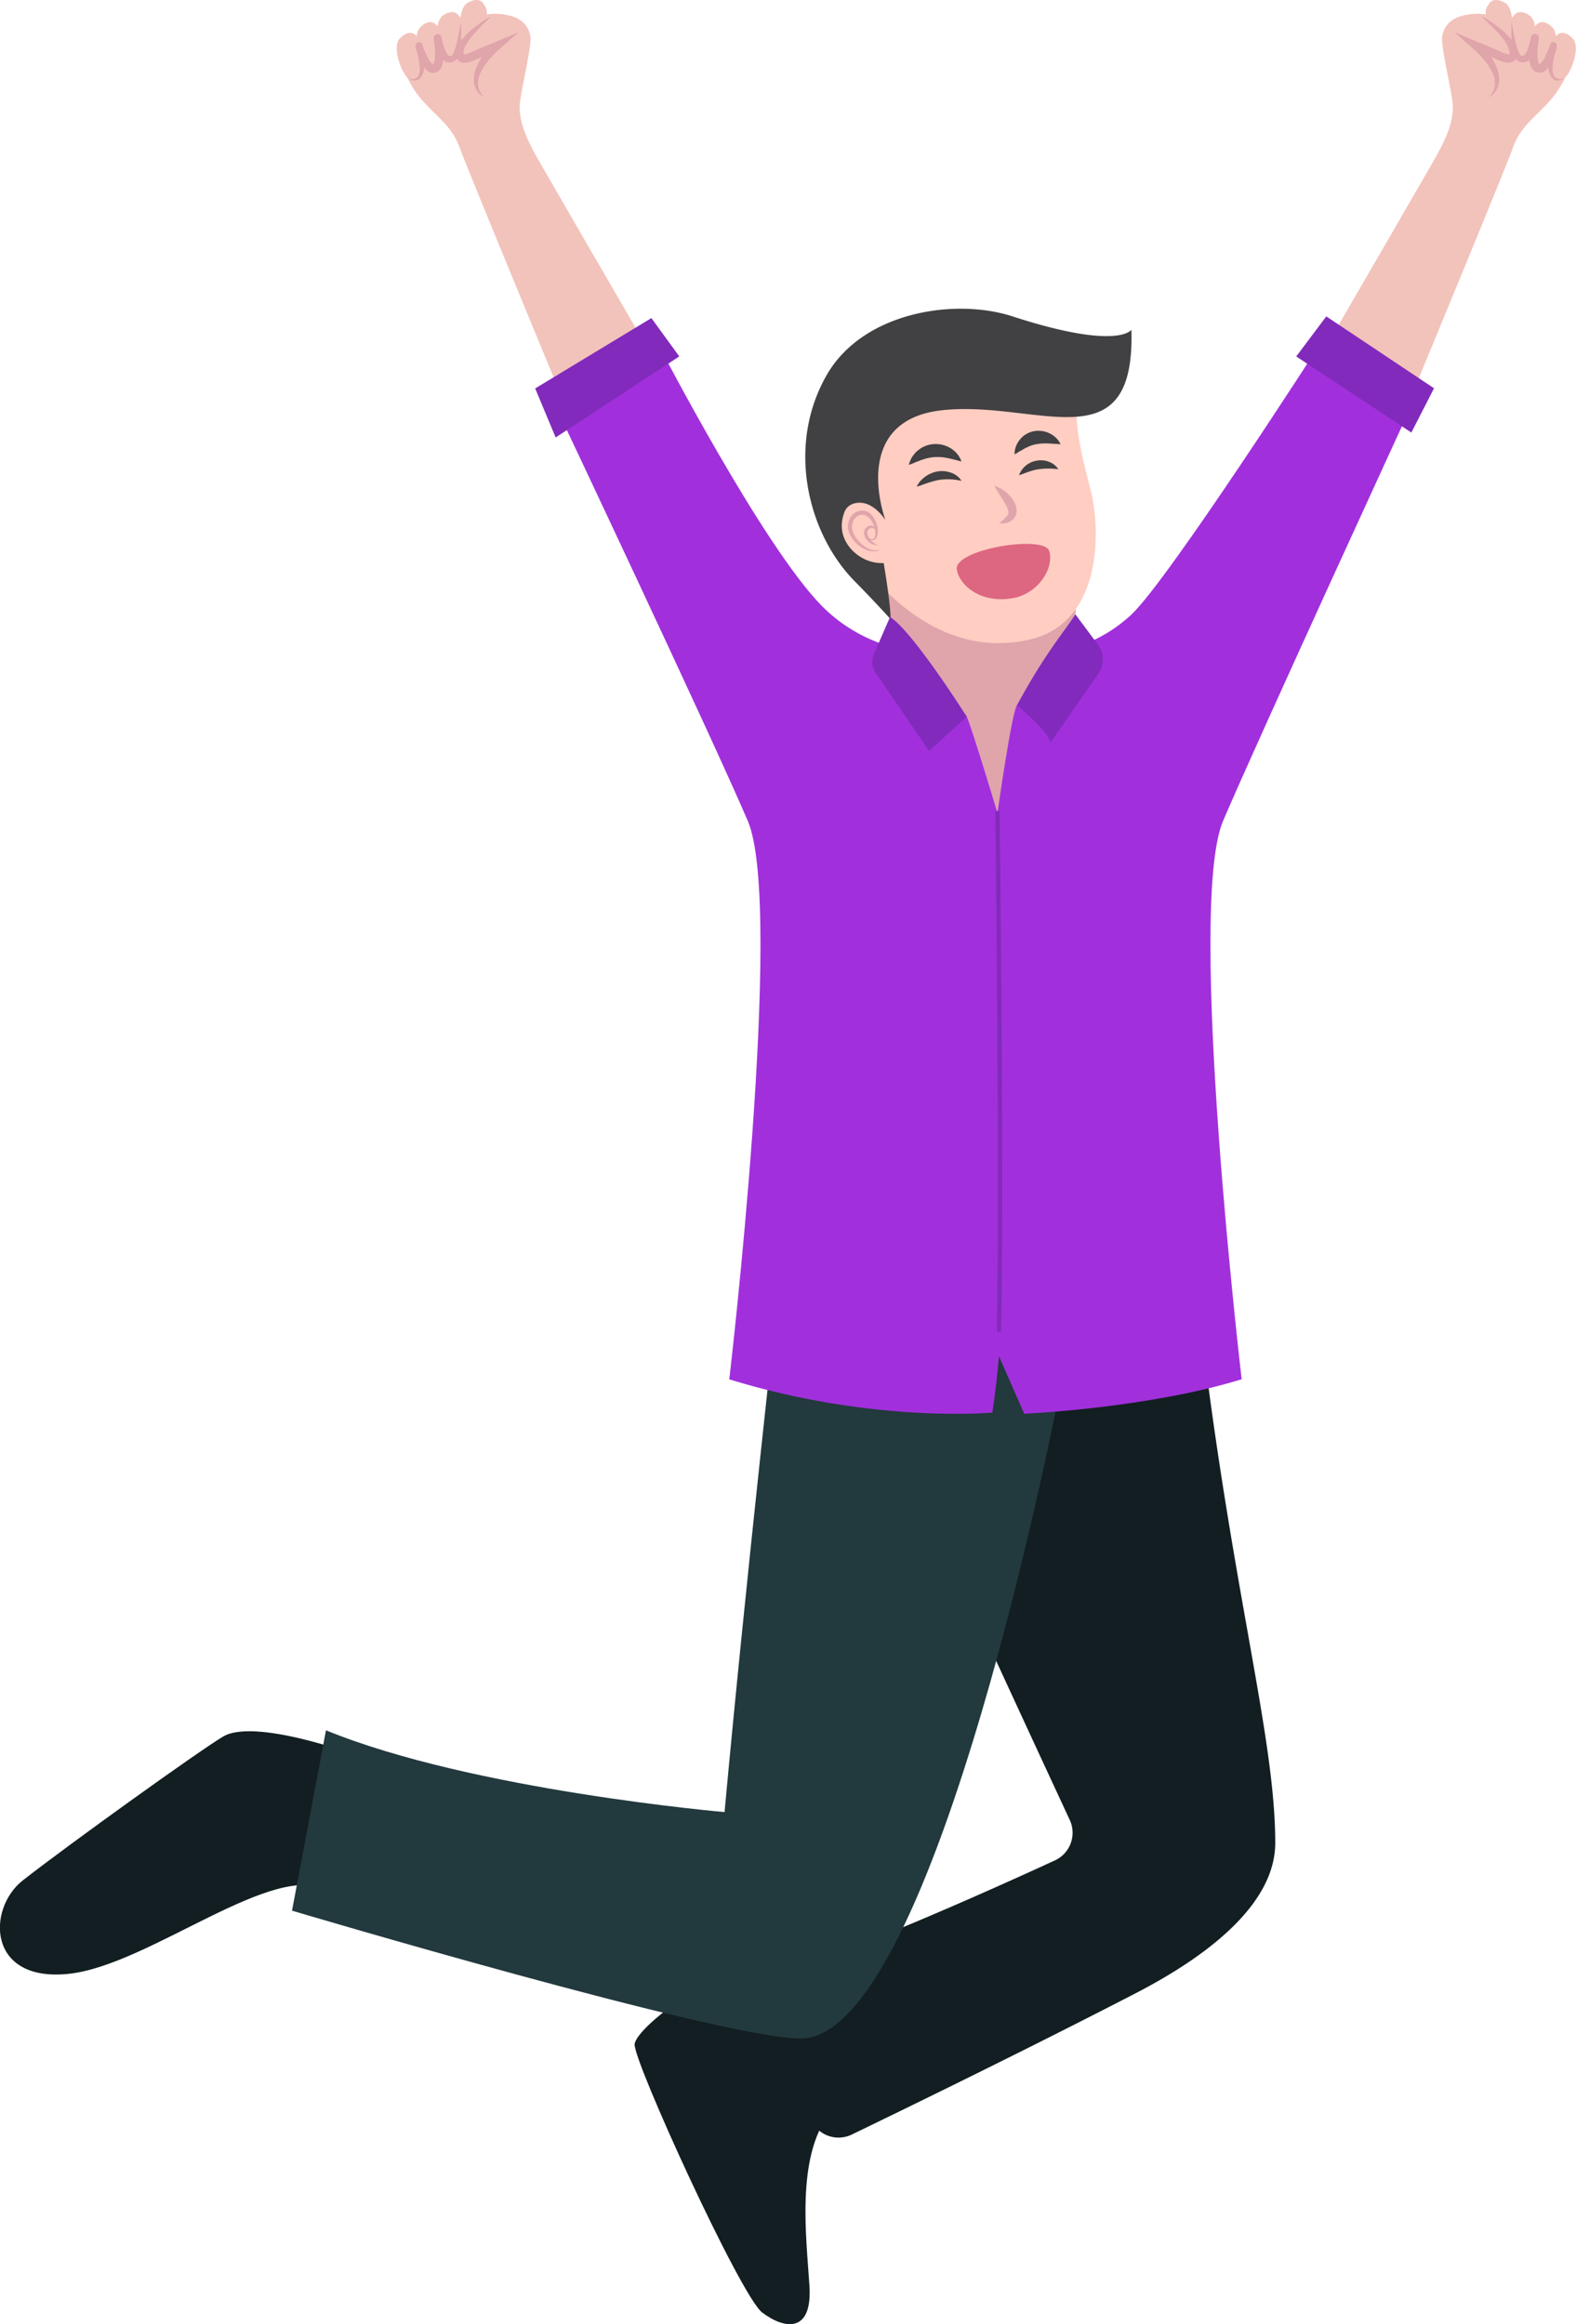 <svg xmlns="http://www.w3.org/2000/svg" viewBox="0 0 362.77 534.89"><defs><style>.cls-1{fill:#f2c3bb;}.cls-2{fill:#e0a4ab;}.cls-3{fill:#121e21;}.cls-4{fill:#22393d;}.cls-5{fill:#a130dc;}.cls-6{fill:#822abc;}.cls-7{fill:#ffcdc2;}.cls-8{fill:#414042;}.cls-9{fill:#dd6680;}</style></defs><g id="Layer_2" data-name="Layer 2"><g id="Layer_1-2" data-name="Layer 1"><path class="cls-1" d="M147.94,78.25s-15-25.8-21.44-37c-3.84-6.65-6.87-11.35-6.89-16.75.07-2.95,3-14.38,2.45-16.26-.65-3.37-3.35-4.45-5.7-4.85l-.09,0a5.31,5.31,0,0,0-1.42-.17,9.09,9.09,0,0,0-2.81.13,2.7,2.7,0,0,0-.6-2.22c-.57-1.33-2.16-1.5-3.88-.43-.89.54-1.36,1.87-1.53,3.37a1.75,1.75,0,0,0-.36-.36c-.72-1.25-2.33-1.22-3.9,0a3.51,3.51,0,0,0-1,2.28,2.44,2.44,0,0,0-.33-.23c-.92-1.11-2.5-.82-3.85.69a3.09,3.09,0,0,0-.64,1.87l-.13-.07c-.91-1.12-2.49-.83-3.84.68-1.67,1.87.18,7.31,1.84,9,3.53,7.56,9.59,9.22,12,16.09,1.28,3.68,22.66,55.34,22.66,55.34l19.51-10.2-.44-.68Z"/><path class="cls-2" d="M94,18a1.93,1.93,0,0,0,2.16-.28,3.28,3.28,0,0,0,.46-2.16,23.15,23.15,0,0,0-.94-4.8.82.82,0,0,1,1.57-.48l0,.08a17.44,17.44,0,0,0,1.29,3.07,5.21,5.21,0,0,0,.85,1.17c.34.29.35.16.33.18a1.91,1.91,0,0,0,.32-.95,9.05,9.05,0,0,0,.1-1.59,27.25,27.25,0,0,0-.31-3.36l1.83-.31a12,12,0,0,0,1,3.39,1.69,1.69,0,0,0,.82.91.65.65,0,0,0,.48-.05,1.2,1.2,0,0,0,.32-.4,15.61,15.61,0,0,0,1.09-3.52c.26-1.25.51-2.51.73-3.79a31.7,31.7,0,0,1,0,3.9,13.51,13.51,0,0,1-.68,4,2.06,2.06,0,0,1-.86,1.09,2.11,2.11,0,0,1-1.38.27,2.45,2.45,0,0,1-1.25-.64,4.74,4.74,0,0,1-.74-.92,12.43,12.43,0,0,1-1.36-3.93.93.93,0,0,1,1.81-.39l0,.07a21.39,21.39,0,0,1,.44,3.67,10.71,10.71,0,0,1-.09,1.94,4,4,0,0,1-.27,1.06,2.6,2.6,0,0,1-.82,1.15,2,2,0,0,1-1.64.35A2.56,2.56,0,0,1,98.08,16a5.89,5.89,0,0,1-1.19-1.71,17.49,17.49,0,0,1-1.22-3.52l1.59-.4a19.3,19.3,0,0,1,.38,5.22,3.88,3.88,0,0,1-1.08,2.55,1.81,1.81,0,0,1-1.38.36A3.07,3.07,0,0,1,94,18Z"/><path class="cls-2" d="M113.08,3.72c-1.29,1.25-2.56,2.5-3.73,3.81a23,23,0,0,0-1.61,2,6,6,0,0,0-1,2.09,2.34,2.34,0,0,0,0,.93c0,.1,0,0,0,0s0,0,.1,0a7.64,7.64,0,0,0,2.13-.74c1.6-.78,3.32-1.42,5-2.12l5.4-2.28-4.42,3.9a21.69,21.69,0,0,0-2.32,2.37,14.51,14.51,0,0,0-1.85,2.72,5.85,5.85,0,0,0-.76,3.06,4.67,4.67,0,0,0,.43,1.56,7.28,7.28,0,0,0,1,1.39,4.62,4.62,0,0,1-2.22-2.81,6.33,6.33,0,0,1,.3-3.73,14,14,0,0,1,1.75-3.24,20,20,0,0,1,2.4-2.76l1,1.62-4.86,2.11c-.42.18-.85.36-1.31.52a4.7,4.7,0,0,1-1.63.33,2.16,2.16,0,0,1-1.17-.35,1.86,1.86,0,0,1-.68-1.13,3.92,3.92,0,0,1,.13-1.72,6.77,6.77,0,0,1,1.52-2.58,15.73,15.73,0,0,1,2-1.93A25.86,25.86,0,0,1,113.08,3.72Z"/><path class="cls-1" d="M306.11,78.25s15-25.8,21.44-37c3.83-6.65,6.87-11.35,6.89-16.75-.08-2.95-3-14.38-2.45-16.26.65-3.37,3.35-4.45,5.69-4.85l.1,0a5.31,5.31,0,0,1,1.42-.17,9.09,9.09,0,0,1,2.81.13,2.7,2.7,0,0,1,.6-2.22c.57-1.33,2.16-1.5,3.88-.43.89.54,1.36,1.87,1.53,3.37a1.75,1.75,0,0,1,.36-.36c.72-1.25,2.33-1.22,3.9,0a3.51,3.51,0,0,1,1,2.28,2.44,2.44,0,0,1,.33-.23c.92-1.11,2.5-.82,3.85.69a3.09,3.09,0,0,1,.64,1.87l.13-.07c.91-1.12,2.49-.83,3.84.68,1.67,1.87-.18,7.31-1.84,9-3.53,7.56-9.6,9.22-12,16.09C347,37.7,325.62,89.36,325.62,89.36l-19.51-10.2.43-.68Z"/><path class="cls-2" d="M360.07,18a3.06,3.06,0,0,1-1.21.51,1.8,1.8,0,0,1-1.37-.36,3.83,3.83,0,0,1-1.08-2.55,19.3,19.3,0,0,1,.38-5.22l1.59.4a16.92,16.92,0,0,1-1.23,3.52A5.85,5.85,0,0,1,356,16a2.56,2.56,0,0,1-1.21.69,2,2,0,0,1-1.64-.35,2.6,2.6,0,0,1-.82-1.15,4,4,0,0,1-.27-1.06,10.71,10.71,0,0,1-.09-1.94,21.39,21.39,0,0,1,.44-3.67l0-.07a.93.93,0,0,1,1.81.39,12.21,12.21,0,0,1-1.37,3.93,4.33,4.33,0,0,1-.73.92,2.45,2.45,0,0,1-1.25.64,2.1,2.1,0,0,1-1.38-.27,2.06,2.06,0,0,1-.86-1.09,13.51,13.51,0,0,1-.68-4,31.7,31.7,0,0,1,0-3.9c.22,1.28.46,2.54.73,3.79a15.12,15.12,0,0,0,1.09,3.52,1.2,1.2,0,0,0,.32.4.65.65,0,0,0,.48.05,1.64,1.64,0,0,0,.81-.91,11.67,11.67,0,0,0,1-3.39l1.83.31a25.44,25.44,0,0,0-.31,3.36,8.18,8.18,0,0,0,.1,1.59,1.91,1.91,0,0,0,.32.95s0,.11.33-.18a5.21,5.21,0,0,0,.85-1.17,18.23,18.23,0,0,0,1.29-3.07l0-.08a.82.82,0,0,1,1-.52.83.83,0,0,1,.53,1,23.15,23.15,0,0,0-.94,4.8,3.34,3.34,0,0,0,.45,2.16A2,2,0,0,0,360.07,18Z"/><path class="cls-2" d="M341,3.72a25.86,25.86,0,0,1,4.51,3,15.73,15.73,0,0,1,2,1.93A6.9,6.9,0,0,1,349,11.24a3.92,3.92,0,0,1,.13,1.72,1.86,1.86,0,0,1-.68,1.13,2.16,2.16,0,0,1-1.17.35,4.7,4.7,0,0,1-1.63-.33c-.46-.16-.89-.34-1.31-.52l-4.86-2.11,1-1.62a20.73,20.73,0,0,1,2.4,2.76,14,14,0,0,1,1.75,3.24,6.33,6.33,0,0,1,.3,3.73,4.6,4.6,0,0,1-2.23,2.81,6.92,6.92,0,0,0,1-1.39,4.42,4.42,0,0,0,.42-1.56,5.74,5.74,0,0,0-.75-3.06,14.1,14.1,0,0,0-1.86-2.72,20.74,20.74,0,0,0-2.31-2.37l-4.42-3.9,5.4,2.28c1.66.7,3.38,1.34,5,2.12a7.64,7.64,0,0,0,2.13.74c.13,0,.13,0,.1,0s0,.1,0,0a2.34,2.34,0,0,0,0-.93,6.13,6.13,0,0,0-1-2.09,23,23,0,0,0-1.61-2C343.53,6.22,342.26,5,341,3.72Z"/><path class="cls-3" d="M146.08,470.5c-.24,4,24.39,57.94,29.36,61.72s11.59,5,10.88-6.15-3.08-29.33,4.49-39.5,14.9-32.17-3.78-35S146.31,466.48,146.08,470.5Z"/><path class="cls-3" d="M85.37,405.15s-26.12-10.13-34-5.49c-5.48,3.24-35.66,24.92-46.12,33.11C-3,439.24-3,456.19,15.7,454.29s47.8-26.64,60.05-19C80.17,438,85.37,405.15,85.37,405.15Z"/><path class="cls-3" d="M242.89,428.14c-12.87,5.93-42.48,19.27-61.79,25.61a7,7,0,0,0-2.81,11.46h0a7.06,7.06,0,0,1,1.6,2.63l6.51,19.4A7,7,0,0,0,196,491.3c12.85-6.21,40.86-19.86,65.33-32.51,18.91-9.77,32.22-21.64,32.21-34.66,0-25.57-10.83-60.86-18.22-128.37-10.48-95.65-86.34-9.43-84.49-.56,1.6,7.65,43.8,98.68,55.42,123.68A7,7,0,0,1,242.89,428.14Z"/><path class="cls-4" d="M179.39,295.2s-7.64,67.7-12.61,121.85c0,0-58-5-91.75-18.82l-7.81,41.51s98.92,29.43,117.09,29.44c31.22,0,59.81-150,59.81-150s17-37.25-19.42-30.25C203.19,293,179.39,295.2,179.39,295.2Z"/><path class="cls-5" d="M303.47,79.75s-34.45,53.58-43,61.65c-14.34,13.5-34.78,9-34.78,9s-5.3,108.25,2.27,157.22l7.8,17.76s28.33-1.25,50.05-7.94c0,0-12.77-108.66-4.26-128.55s43.71-96.35,43.71-96.35Z"/><polygon class="cls-6" points="330.09 89.36 305.29 72.82 298.37 82.04 324.87 99.55 330.09 89.36"/><path class="cls-5" d="M151.78,79.75s23.72,45.77,37.34,59.65c15.83,16.11,39.75,10.5,39.75,10.5s7.12,126.24-.45,175.21c0,0-27.44,2.55-60.55-7.65,0,0,12.77-108.66,4.25-128.55S127.66,93,127.66,93Z"/><path class="cls-2" d="M208.37,155.4s12.95,6.89,14.14,9.49,7.09,22.23,7.09,22.23,3.31-23.41,4.5-24.83c.46-.56,3.82-.22,5.91-2,3.26-2.8,5.66-8.22,6.39-10.53,1.18-3.78,1.65-17.5,1.65-17.5S211.68,113,205.48,120,208.37,155.4,208.37,155.4Z"/><path class="cls-7" d="M197.18,127.75s15.46,25.22,40,19.4c16.84-4,16-25.63,14-33.83-1.66-6.75-5.46-19.15-1.89-25.3,0,0-35.93-16.29-53.69,9.46C182.78,116,197.18,127.75,197.18,127.75Z"/><path class="cls-8" d="M203.82,119.71S195.18,96.7,217,94.4,261.37,107,260.43,75.9c0,0-3,4.83-27.35-3.08-13.32-4.33-34.37-1-42.71,13.37-9.5,16.42-4.39,36.59,6.25,47.46,5.55,5.66,8.38,8.87,8.38,8.87s.16-2.43-1.59-12.93a9.3,9.3,0,0,1-5.08-1.26c-2.91-1.68-5.82-5.38-4-10.35.83-2.3,3.32-2.56,4.95-2.07C202,116.74,203.82,119.71,203.82,119.71Z"/><path class="cls-6" d="M204.87,142l-3.74,8.59a4.4,4.4,0,0,0,.4,4.24l12.34,18s6.88-6.25,8.64-7.88C222.51,164.89,210,145.15,204.87,142Z"/><path class="cls-6" d="M234.1,162.29s7.33,6.15,7.68,8.63l11.06-15.87a5.72,5.72,0,0,0-.1-6.67l-5.21-7C245,145.41,240.72,150.08,234.1,162.29Z"/><polygon class="cls-6" points="123.19 89.4 149.94 73.21 156.36 82.03 127.9 100.68 123.19 89.4"/><path class="cls-6" d="M229.93,306.59h0a.5.5,0,0,1-.49-.52c.73-32.05-.32-118.08-.33-118.94a.51.51,0,0,1,.5-.51h0a.5.5,0,0,1,.5.5c0,.86,1.06,86.9.33,119A.51.51,0,0,1,229.93,306.59Z"/><path class="cls-9" d="M233.08,137.68c6.1-1.06,9.65-7.18,8.41-10.91s-21.87-.36-21.26,4.27C220.65,134.22,225.21,139,233.08,137.68Z"/><path class="cls-8" d="M243.61,108a16.79,16.79,0,0,0-4.6,0,13,13,0,0,0-2.1.54c-.37.09-.72.27-1.12.39a10.34,10.34,0,0,1-1.23.43,6,6,0,0,1,.63-1.21,5.87,5.87,0,0,1,.95-1,5.39,5.39,0,0,1,2.55-1.14,5.29,5.29,0,0,1,2.79.28A4.29,4.29,0,0,1,243.61,108Z"/><path class="cls-8" d="M221.32,110.67a13.86,13.86,0,0,0-5.2-.21,19.65,19.65,0,0,0-2.44.65c-.42.13-.84.3-1.29.44A11.3,11.3,0,0,1,211,112a7.71,7.71,0,0,1,.83-1.27,8.36,8.36,0,0,1,1.11-1,7,7,0,0,1,2.85-1.23,6.27,6.27,0,0,1,3.13.29A4.57,4.57,0,0,1,221.32,110.67Z"/><path class="cls-8" d="M244.13,102.24c-1.2-.07-2.2-.15-3.13-.18a11.44,11.44,0,0,0-2.49.18,8,8,0,0,0-2.27.8c-.43.15-.79.47-1.26.69s-.87.57-1.45.84a5.78,5.78,0,0,1,.29-1.75,5.68,5.68,0,0,1,.88-1.57,5.39,5.39,0,0,1,3.24-2,5.81,5.81,0,0,1,3.68.5A5.31,5.31,0,0,1,244.13,102.24Z"/><path class="cls-8" d="M221.32,106.21c-1.25-.33-2.32-.61-3.34-.81a11.09,11.09,0,0,0-2.82-.2,9.72,9.72,0,0,0-2.74.57l-.38.1-.36.16c-.25.1-.51.2-.78.29a15.67,15.67,0,0,1-1.71.67,7.29,7.29,0,0,1,.74-1.78c.18-.26.37-.52.58-.77a3.57,3.57,0,0,1,.7-.7,6.22,6.22,0,0,1,3.77-1.53,6.49,6.49,0,0,1,3.92,1A5.88,5.88,0,0,1,221.32,106.21Z"/><path class="cls-2" d="M228.87,111.81a7.86,7.86,0,0,1,2.75,1.51,7.27,7.27,0,0,1,2,2.55,3.9,3.9,0,0,1,.38,1.85,2.72,2.72,0,0,1-.85,1.86,3.83,3.83,0,0,1-3.21.82,6.91,6.91,0,0,0,2-1.84,1.47,1.47,0,0,0,.16-.86,4,4,0,0,0-.31-1,18.1,18.1,0,0,0-1.37-2.31C229.94,113.56,229.38,112.75,228.87,111.81Z"/><path class="cls-2" d="M202.85,126.48a4,4,0,0,1-3.08.21,7,7,0,0,1-2.69-1.69,6.2,6.2,0,0,1-1.75-2.75,4,4,0,0,1,.54-3.34,3.15,3.15,0,0,1,3.15-1.35,3,3,0,0,1,1.55.9,5.67,5.67,0,0,1,.92,1.37A5.3,5.3,0,0,1,202,123a2.36,2.36,0,0,1-.29.79,1,1,0,0,1-.71.52c-.65.07-1-.42-1.34-.8.38.32.86.66,1.28.54s.54-.66.56-1.12a5.15,5.15,0,0,0-.73-2.74,3.13,3.13,0,0,0-1.94-1.7,2.22,2.22,0,0,0-2.16,1,3.07,3.07,0,0,0-.45,2.53,5.85,5.85,0,0,0,1.39,2.46,7.27,7.27,0,0,0,2.31,1.78A4.13,4.13,0,0,0,202.85,126.48Z"/><path class="cls-2" d="M201.89,122.53c-.33-.61-.88-1.18-1.42-1a1.15,1.15,0,0,0-.85,1.21,3.12,3.12,0,0,0,.86,1.6,3.36,3.36,0,0,0,1.65,1.09,2.54,2.54,0,0,1-2.07-.65,3,3,0,0,1-1.17-2,1.68,1.68,0,0,1,1.5-1.81,1.18,1.18,0,0,1,1.1.5A2.12,2.12,0,0,1,201.89,122.53Z"/></g></g></svg>